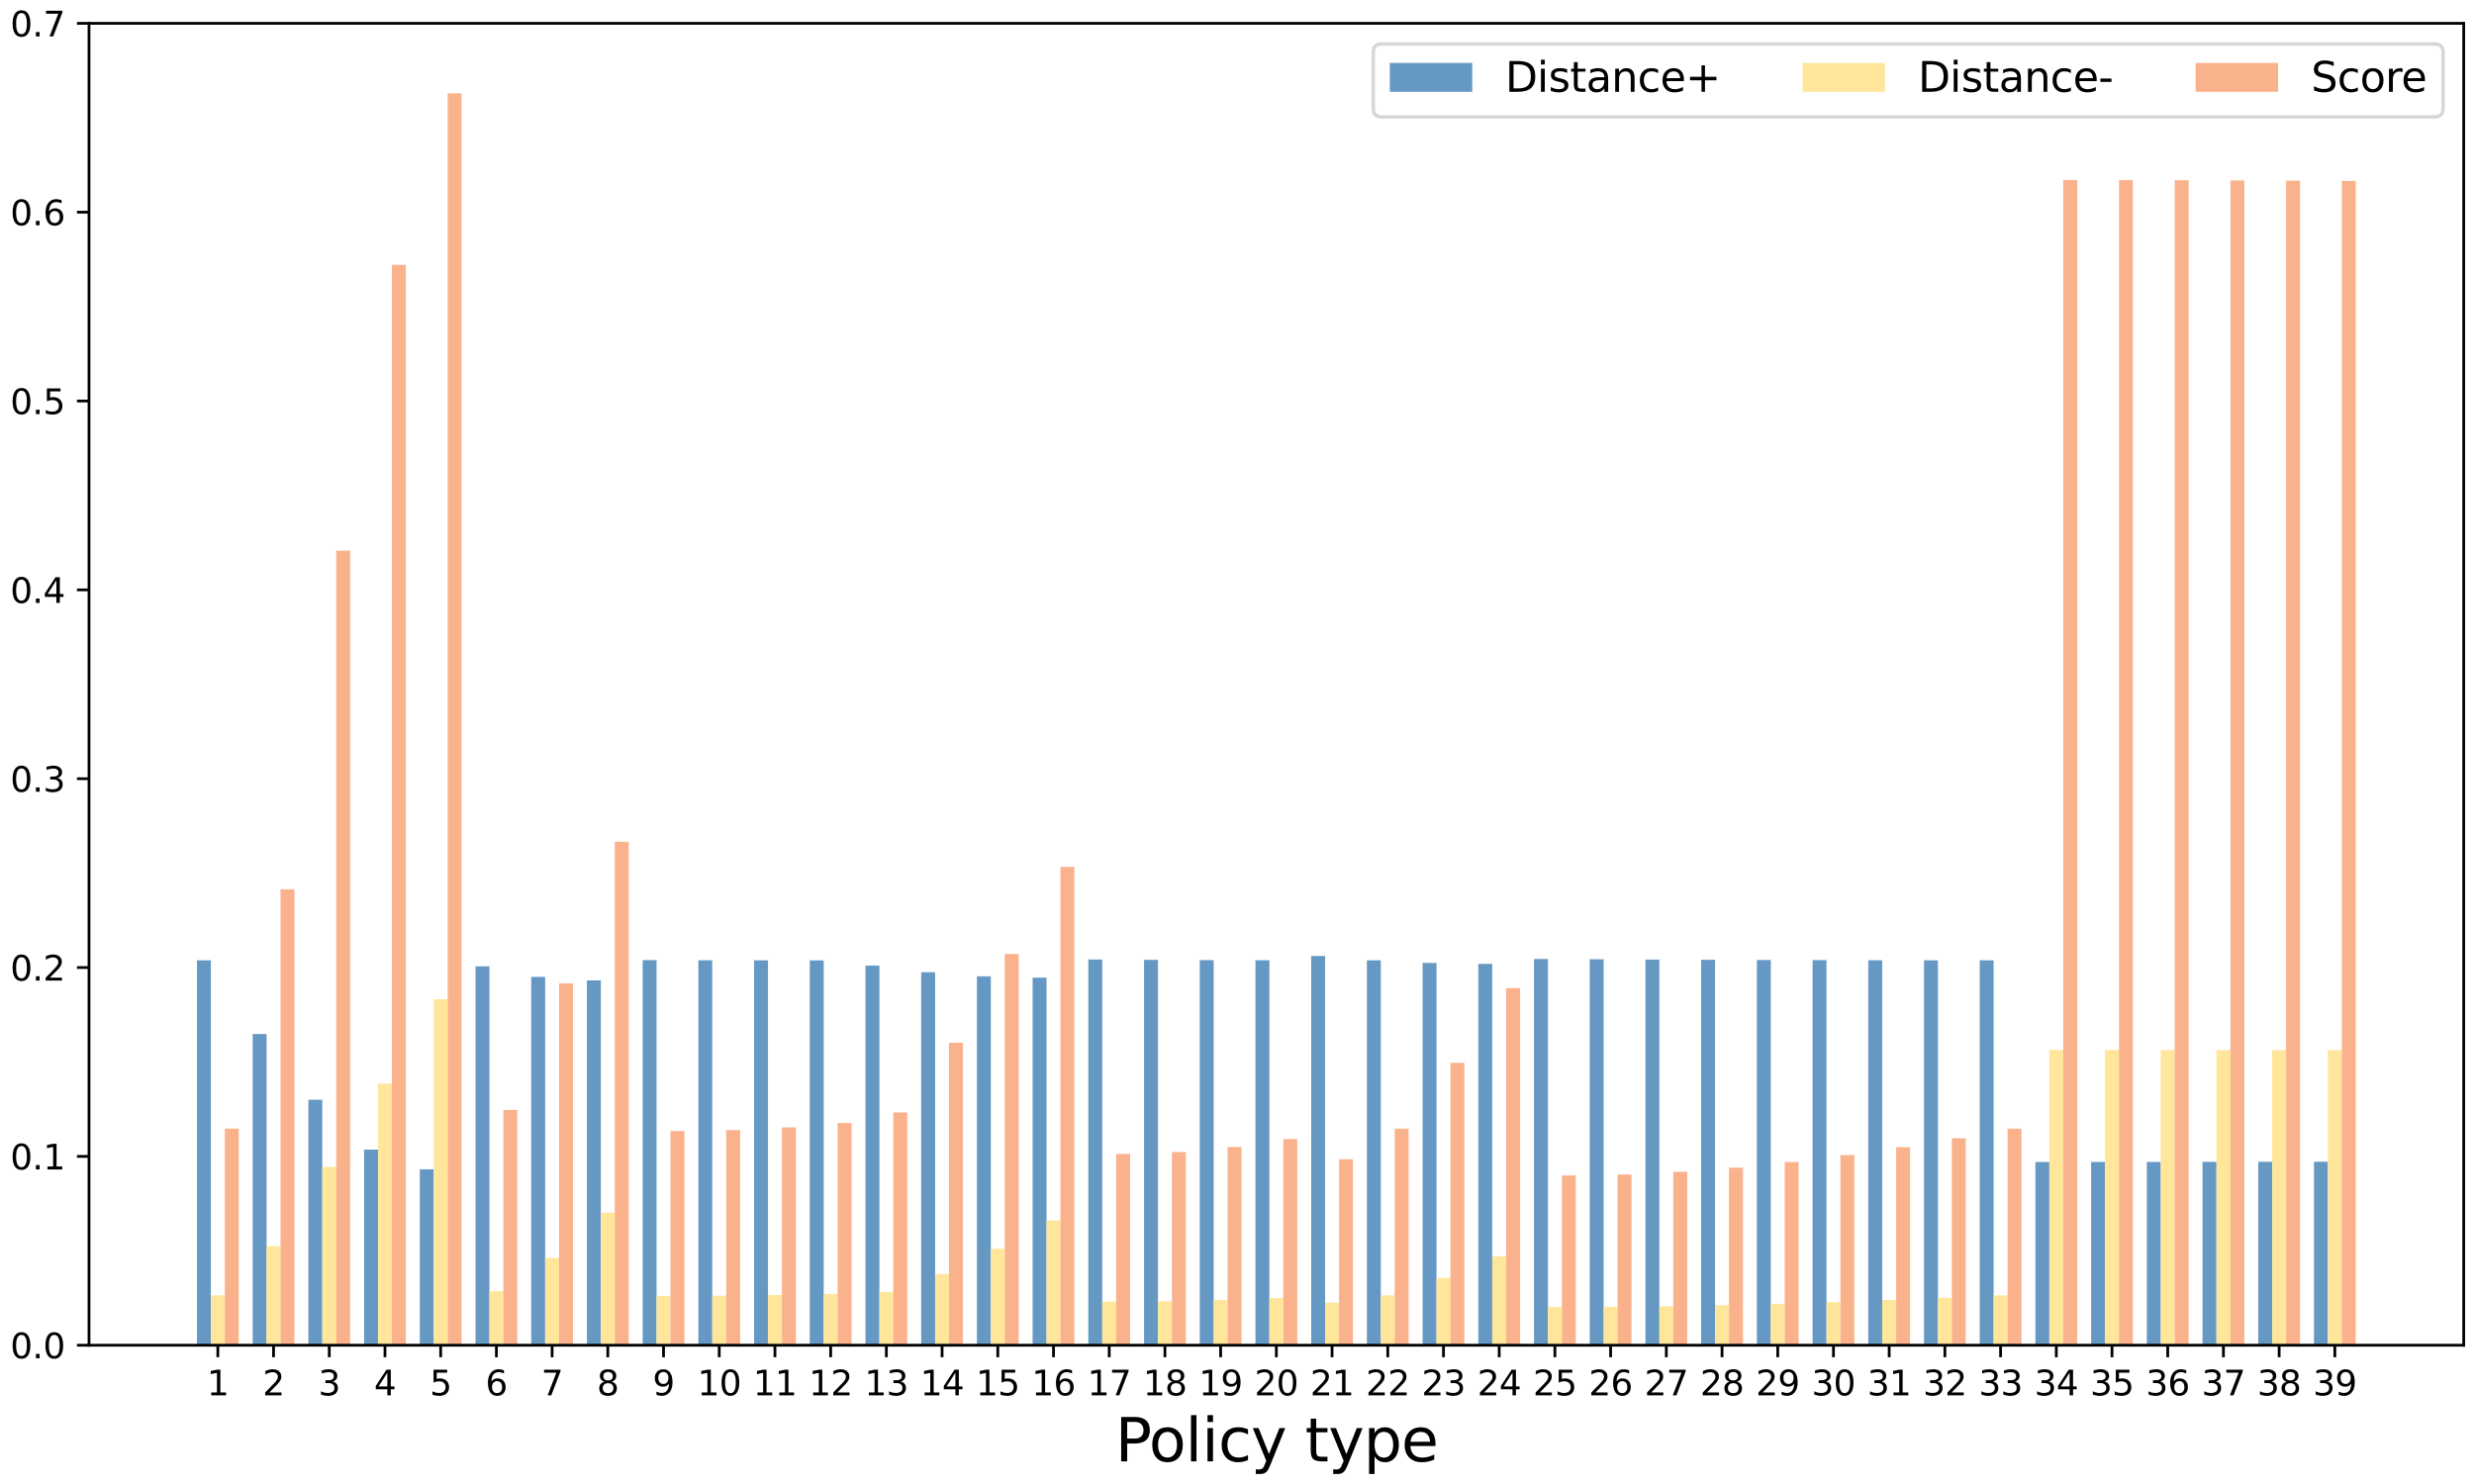 <?xml version="1.0" encoding="utf-8" standalone="no"?>
<!DOCTYPE svg PUBLIC "-//W3C//DTD SVG 1.1//EN"
  "http://www.w3.org/Graphics/SVG/1.1/DTD/svg11.dtd">
<svg xmlns:xlink="http://www.w3.org/1999/xlink" width="720pt" height="432pt" viewBox="0 0 720 432" xmlns="http://www.w3.org/2000/svg" version="1.1">
 <defs>
  <style type="text/css">*{stroke-linejoin: round; stroke-linecap: butt}</style>
 </defs>
 <g id="figure_1">
  <g id="patch_1">
   <path d="M 0 432 
L 720 432 
L 720 0 
L 0 0 
z
" style="fill: #ffffff"/>
  </g>
  <g id="axes_1">
   <g id="patch_2">
    <path d="M 25.903 391.598 
L 717 391.598 
L 717 6.799 
L 25.903 6.799 
z
" style="fill: #ffffff"/>
   </g>
   <g id="patch_3">
    <path d="M 57.317 391.598 
L 61.37 391.598 
L 61.37 279.551 
L 57.317 279.551 
z
" clip-path="url(#pee7763e416)" style="fill: #6698c4"/>
   </g>
   <g id="patch_4">
    <path d="M 73.53 391.598 
L 77.584 391.598 
L 77.584 300.995 
L 73.53 300.995 
z
" clip-path="url(#pee7763e416)" style="fill: #6698c4"/>
   </g>
   <g id="patch_5">
    <path d="M 89.744 391.598 
L 93.797 391.598 
L 93.797 320.149 
L 89.744 320.149 
z
" clip-path="url(#pee7763e416)" style="fill: #6698c4"/>
   </g>
   <g id="patch_6">
    <path d="M 105.957 391.598 
L 110.01 391.598 
L 110.01 334.654 
L 105.957 334.654 
z
" clip-path="url(#pee7763e416)" style="fill: #6698c4"/>
   </g>
   <g id="patch_7">
    <path d="M 122.17 391.598 
L 126.224 391.598 
L 126.224 340.395 
L 122.17 340.395 
z
" clip-path="url(#pee7763e416)" style="fill: #6698c4"/>
   </g>
   <g id="patch_8">
    <path d="M 138.384 391.598 
L 142.437 391.598 
L 142.437 281.31 
L 138.384 281.31 
z
" clip-path="url(#pee7763e416)" style="fill: #6698c4"/>
   </g>
   <g id="patch_9">
    <path d="M 154.597 391.598 
L 158.651 391.598 
L 158.651 284.373 
L 154.597 284.373 
z
" clip-path="url(#pee7763e416)" style="fill: #6698c4"/>
   </g>
   <g id="patch_10">
    <path d="M 170.811 391.598 
L 174.864 391.598 
L 174.864 285.414 
L 170.811 285.414 
z
" clip-path="url(#pee7763e416)" style="fill: #6698c4"/>
   </g>
   <g id="patch_11">
    <path d="M 187.024 391.598 
L 191.077 391.598 
L 191.077 279.491 
L 187.024 279.491 
z
" clip-path="url(#pee7763e416)" style="fill: #6698c4"/>
   </g>
   <g id="patch_12">
    <path d="M 203.237 391.598 
L 207.291 391.598 
L 207.291 279.534 
L 203.237 279.534 
z
" clip-path="url(#pee7763e416)" style="fill: #6698c4"/>
   </g>
   <g id="patch_13">
    <path d="M 219.451 391.598 
L 223.504 391.598 
L 223.504 279.56 
L 219.451 279.56 
z
" clip-path="url(#pee7763e416)" style="fill: #6698c4"/>
   </g>
   <g id="patch_14">
    <path d="M 235.664 391.598 
L 239.718 391.598 
L 239.718 279.568 
L 235.664 279.568 
z
" clip-path="url(#pee7763e416)" style="fill: #6698c4"/>
   </g>
   <g id="patch_15">
    <path d="M 251.878 391.598 
L 255.931 391.598 
L 255.931 281.081 
L 251.878 281.081 
z
" clip-path="url(#pee7763e416)" style="fill: #6698c4"/>
   </g>
   <g id="patch_16">
    <path d="M 268.091 391.598 
L 272.144 391.598 
L 272.144 283.027 
L 268.091 283.027 
z
" clip-path="url(#pee7763e416)" style="fill: #6698c4"/>
   </g>
   <g id="patch_17">
    <path d="M 284.305 391.598 
L 288.358 391.598 
L 288.358 284.21 
L 284.305 284.21 
z
" clip-path="url(#pee7763e416)" style="fill: #6698c4"/>
   </g>
   <g id="patch_18">
    <path d="M 300.518 391.598 
L 304.571 391.598 
L 304.571 284.604 
L 300.518 284.604 
z
" clip-path="url(#pee7763e416)" style="fill: #6698c4"/>
   </g>
   <g id="patch_19">
    <path d="M 316.731 391.598 
L 320.785 391.598 
L 320.785 279.326 
L 316.731 279.326 
z
" clip-path="url(#pee7763e416)" style="fill: #6698c4"/>
   </g>
   <g id="patch_20">
    <path d="M 332.945 391.598 
L 336.998 391.598 
L 336.998 279.425 
L 332.945 279.425 
z
" clip-path="url(#pee7763e416)" style="fill: #6698c4"/>
   </g>
   <g id="patch_21">
    <path d="M 349.158 391.598 
L 353.211 391.598 
L 353.211 279.495 
L 349.158 279.495 
z
" clip-path="url(#pee7763e416)" style="fill: #6698c4"/>
   </g>
   <g id="patch_22">
    <path d="M 365.372 391.598 
L 369.425 391.598 
L 369.425 279.537 
L 365.372 279.537 
z
" clip-path="url(#pee7763e416)" style="fill: #6698c4"/>
   </g>
   <g id="patch_23">
    <path d="M 381.585 391.598 
L 385.638 391.598 
L 385.638 278.278 
L 381.585 278.278 
z
" clip-path="url(#pee7763e416)" style="fill: #6698c4"/>
   </g>
   <g id="patch_24">
    <path d="M 397.798 391.598 
L 401.852 391.598 
L 401.852 279.551 
L 397.798 279.551 
z
" clip-path="url(#pee7763e416)" style="fill: #6698c4"/>
   </g>
   <g id="patch_25">
    <path d="M 414.012 391.598 
L 418.065 391.598 
L 418.065 280.323 
L 414.012 280.323 
z
" clip-path="url(#pee7763e416)" style="fill: #6698c4"/>
   </g>
   <g id="patch_26">
    <path d="M 430.225 391.598 
L 434.279 391.598 
L 434.279 280.581 
L 430.225 280.581 
z
" clip-path="url(#pee7763e416)" style="fill: #6698c4"/>
   </g>
   <g id="patch_27">
    <path d="M 446.439 391.598 
L 450.492 391.598 
L 450.492 279.162 
L 446.439 279.162 
z
" clip-path="url(#pee7763e416)" style="fill: #6698c4"/>
   </g>
   <g id="patch_28">
    <path d="M 462.652 391.598 
L 466.705 391.598 
L 466.705 279.253 
L 462.652 279.253 
z
" clip-path="url(#pee7763e416)" style="fill: #6698c4"/>
   </g>
   <g id="patch_29">
    <path d="M 478.865 391.598 
L 482.919 391.598 
L 482.919 279.332 
L 478.865 279.332 
z
" clip-path="url(#pee7763e416)" style="fill: #6698c4"/>
   </g>
   <g id="patch_30">
    <path d="M 495.079 391.598 
L 499.132 391.598 
L 499.132 279.399 
L 495.079 279.399 
z
" clip-path="url(#pee7763e416)" style="fill: #6698c4"/>
   </g>
   <g id="patch_31">
    <path d="M 511.292 391.598 
L 515.346 391.598 
L 515.346 279.454 
L 511.292 279.454 
z
" clip-path="url(#pee7763e416)" style="fill: #6698c4"/>
   </g>
   <g id="patch_32">
    <path d="M 527.506 391.598 
L 531.559 391.598 
L 531.559 279.497 
L 527.506 279.497 
z
" clip-path="url(#pee7763e416)" style="fill: #6698c4"/>
   </g>
   <g id="patch_33">
    <path d="M 543.719 391.598 
L 547.772 391.598 
L 547.772 279.527 
L 543.719 279.527 
z
" clip-path="url(#pee7763e416)" style="fill: #6698c4"/>
   </g>
   <g id="patch_34">
    <path d="M 559.932 391.598 
L 563.986 391.598 
L 563.986 279.545 
L 559.932 279.545 
z
" clip-path="url(#pee7763e416)" style="fill: #6698c4"/>
   </g>
   <g id="patch_35">
    <path d="M 576.146 391.598 
L 580.199 391.598 
L 580.199 279.551 
L 576.146 279.551 
z
" clip-path="url(#pee7763e416)" style="fill: #6698c4"/>
   </g>
   <g id="patch_36">
    <path d="M 592.359 391.598 
L 596.413 391.598 
L 596.413 338.257 
L 592.359 338.257 
z
" clip-path="url(#pee7763e416)" style="fill: #6698c4"/>
   </g>
   <g id="patch_37">
    <path d="M 608.573 391.598 
L 612.626 391.598 
L 612.626 338.254 
L 608.573 338.254 
z
" clip-path="url(#pee7763e416)" style="fill: #6698c4"/>
   </g>
   <g id="patch_38">
    <path d="M 624.786 391.598 
L 628.839 391.598 
L 628.839 338.244 
L 624.786 338.244 
z
" clip-path="url(#pee7763e416)" style="fill: #6698c4"/>
   </g>
   <g id="patch_39">
    <path d="M 640.999 391.598 
L 645.053 391.598 
L 645.053 338.229 
L 640.999 338.229 
z
" clip-path="url(#pee7763e416)" style="fill: #6698c4"/>
   </g>
   <g id="patch_40">
    <path d="M 657.213 391.598 
L 661.266 391.598 
L 661.266 338.207 
L 657.213 338.207 
z
" clip-path="url(#pee7763e416)" style="fill: #6698c4"/>
   </g>
   <g id="patch_41">
    <path d="M 673.426 391.598 
L 677.48 391.598 
L 677.48 338.179 
L 673.426 338.179 
z
" clip-path="url(#pee7763e416)" style="fill: #6698c4"/>
   </g>
   <g id="patch_42">
    <path d="M 61.37 391.598 
L 65.424 391.598 
L 65.424 377.081 
L 61.37 377.081 
z
" clip-path="url(#pee7763e416)" style="fill: #ffe69a"/>
   </g>
   <g id="patch_43">
    <path d="M 77.584 391.598 
L 81.637 391.598 
L 81.637 362.762 
L 77.584 362.762 
z
" clip-path="url(#pee7763e416)" style="fill: #ffe69a"/>
   </g>
   <g id="patch_44">
    <path d="M 93.797 391.598 
L 97.85 391.598 
L 97.85 339.695 
L 93.797 339.695 
z
" clip-path="url(#pee7763e416)" style="fill: #ffe69a"/>
   </g>
   <g id="patch_45">
    <path d="M 110.01 391.598 
L 114.064 391.598 
L 114.064 315.454 
L 110.01 315.454 
z
" clip-path="url(#pee7763e416)" style="fill: #ffe69a"/>
   </g>
   <g id="patch_46">
    <path d="M 126.224 391.598 
L 130.277 391.598 
L 130.277 290.884 
L 126.224 290.884 
z
" clip-path="url(#pee7763e416)" style="fill: #ffe69a"/>
   </g>
   <g id="patch_47">
    <path d="M 142.437 391.598 
L 146.491 391.598 
L 146.491 375.905 
L 142.437 375.905 
z
" clip-path="url(#pee7763e416)" style="fill: #ffe69a"/>
   </g>
   <g id="patch_48">
    <path d="M 158.651 391.598 
L 162.704 391.598 
L 162.704 366.18 
L 158.651 366.18 
z
" clip-path="url(#pee7763e416)" style="fill: #ffe69a"/>
   </g>
   <g id="patch_49">
    <path d="M 174.864 391.598 
L 178.917 391.598 
L 178.917 352.995 
L 174.864 352.995 
z
" clip-path="url(#pee7763e416)" style="fill: #ffe69a"/>
   </g>
   <g id="patch_50">
    <path d="M 191.077 391.598 
L 195.131 391.598 
L 195.131 377.253 
L 191.077 377.253 
z
" clip-path="url(#pee7763e416)" style="fill: #ffe69a"/>
   </g>
   <g id="patch_51">
    <path d="M 207.291 391.598 
L 211.344 391.598 
L 211.344 377.186 
L 207.291 377.186 
z
" clip-path="url(#pee7763e416)" style="fill: #ffe69a"/>
   </g>
   <g id="patch_52">
    <path d="M 223.504 391.598 
L 227.558 391.598 
L 227.558 376.986 
L 223.504 376.986 
z
" clip-path="url(#pee7763e416)" style="fill: #ffe69a"/>
   </g>
   <g id="patch_53">
    <path d="M 239.718 391.598 
L 243.771 391.598 
L 243.771 376.659 
L 239.718 376.659 
z
" clip-path="url(#pee7763e416)" style="fill: #ffe69a"/>
   </g>
   <g id="patch_54">
    <path d="M 255.931 391.598 
L 259.984 391.598 
L 259.984 376.063 
L 255.931 376.063 
z
" clip-path="url(#pee7763e416)" style="fill: #ffe69a"/>
   </g>
   <g id="patch_55">
    <path d="M 272.144 391.598 
L 276.198 391.598 
L 276.198 370.894 
L 272.144 370.894 
z
" clip-path="url(#pee7763e416)" style="fill: #ffe69a"/>
   </g>
   <g id="patch_56">
    <path d="M 288.358 391.598 
L 292.411 391.598 
L 292.411 363.533 
L 288.358 363.533 
z
" clip-path="url(#pee7763e416)" style="fill: #ffe69a"/>
   </g>
   <g id="patch_57">
    <path d="M 304.571 391.598 
L 308.625 391.598 
L 308.625 355.3 
L 304.571 355.3 
z
" clip-path="url(#pee7763e416)" style="fill: #ffe69a"/>
   </g>
   <g id="patch_58">
    <path d="M 320.785 391.598 
L 324.838 391.598 
L 324.838 378.941 
L 320.785 378.941 
z
" clip-path="url(#pee7763e416)" style="fill: #ffe69a"/>
   </g>
   <g id="patch_59">
    <path d="M 336.998 391.598 
L 341.051 391.598 
L 341.051 378.817 
L 336.998 378.817 
z
" clip-path="url(#pee7763e416)" style="fill: #ffe69a"/>
   </g>
   <g id="patch_60">
    <path d="M 353.211 391.598 
L 357.265 391.598 
L 357.265 378.452 
L 353.211 378.452 
z
" clip-path="url(#pee7763e416)" style="fill: #ffe69a"/>
   </g>
   <g id="patch_61">
    <path d="M 369.425 391.598 
L 373.478 391.598 
L 373.478 377.864 
L 369.425 377.864 
z
" clip-path="url(#pee7763e416)" style="fill: #ffe69a"/>
   </g>
   <g id="patch_62">
    <path d="M 385.638 391.598 
L 389.692 391.598 
L 389.692 379.216 
L 385.638 379.216 
z
" clip-path="url(#pee7763e416)" style="fill: #ffe69a"/>
   </g>
   <g id="patch_63">
    <path d="M 401.852 391.598 
L 405.905 391.598 
L 405.905 377.081 
L 401.852 377.081 
z
" clip-path="url(#pee7763e416)" style="fill: #ffe69a"/>
   </g>
   <g id="patch_64">
    <path d="M 418.065 391.598 
L 422.118 391.598 
L 422.118 372.028 
L 418.065 372.028 
z
" clip-path="url(#pee7763e416)" style="fill: #ffe69a"/>
   </g>
   <g id="patch_65">
    <path d="M 434.279 391.598 
L 438.332 391.598 
L 438.332 365.713 
L 434.279 365.713 
z
" clip-path="url(#pee7763e416)" style="fill: #ffe69a"/>
   </g>
   <g id="patch_66">
    <path d="M 450.492 391.598 
L 454.545 391.598 
L 454.545 380.493 
L 450.492 380.493 
z
" clip-path="url(#pee7763e416)" style="fill: #ffe69a"/>
   </g>
   <g id="patch_67">
    <path d="M 466.705 391.598 
L 470.759 391.598 
L 470.759 380.432 
L 466.705 380.432 
z
" clip-path="url(#pee7763e416)" style="fill: #ffe69a"/>
   </g>
   <g id="patch_68">
    <path d="M 482.919 391.598 
L 486.972 391.598 
L 486.972 380.25 
L 482.919 380.25 
z
" clip-path="url(#pee7763e416)" style="fill: #ffe69a"/>
   </g>
   <g id="patch_69">
    <path d="M 499.132 391.598 
L 503.185 391.598 
L 503.185 379.953 
L 499.132 379.953 
z
" clip-path="url(#pee7763e416)" style="fill: #ffe69a"/>
   </g>
   <g id="patch_70">
    <path d="M 515.346 391.598 
L 519.399 391.598 
L 519.399 379.549 
L 515.346 379.549 
z
" clip-path="url(#pee7763e416)" style="fill: #ffe69a"/>
   </g>
   <g id="patch_71">
    <path d="M 531.559 391.598 
L 535.612 391.598 
L 535.612 379.05 
L 531.559 379.05 
z
" clip-path="url(#pee7763e416)" style="fill: #ffe69a"/>
   </g>
   <g id="patch_72">
    <path d="M 547.772 391.598 
L 551.826 391.598 
L 551.826 378.465 
L 547.772 378.465 
z
" clip-path="url(#pee7763e416)" style="fill: #ffe69a"/>
   </g>
   <g id="patch_73">
    <path d="M 563.986 391.598 
L 568.039 391.598 
L 568.039 377.805 
L 563.986 377.805 
z
" clip-path="url(#pee7763e416)" style="fill: #ffe69a"/>
   </g>
   <g id="patch_74">
    <path d="M 580.199 391.598 
L 584.253 391.598 
L 584.253 377.081 
L 580.199 377.081 
z
" clip-path="url(#pee7763e416)" style="fill: #ffe69a"/>
   </g>
   <g id="patch_75">
    <path d="M 596.413 391.598 
L 600.466 391.598 
L 600.466 305.65 
L 596.413 305.65 
z
" clip-path="url(#pee7763e416)" style="fill: #ffe69a"/>
   </g>
   <g id="patch_76">
    <path d="M 612.626 391.598 
L 616.679 391.598 
L 616.679 305.667 
L 612.626 305.667 
z
" clip-path="url(#pee7763e416)" style="fill: #ffe69a"/>
   </g>
   <g id="patch_77">
    <path d="M 628.839 391.598 
L 632.893 391.598 
L 632.893 305.681 
L 628.839 305.681 
z
" clip-path="url(#pee7763e416)" style="fill: #ffe69a"/>
   </g>
   <g id="patch_78">
    <path d="M 645.053 391.598 
L 649.106 391.598 
L 649.106 305.691 
L 645.053 305.691 
z
" clip-path="url(#pee7763e416)" style="fill: #ffe69a"/>
   </g>
   <g id="patch_79">
    <path d="M 661.266 391.598 
L 665.32 391.598 
L 665.32 305.696 
L 661.266 305.696 
z
" clip-path="url(#pee7763e416)" style="fill: #ffe69a"/>
   </g>
   <g id="patch_80">
    <path d="M 677.48 391.598 
L 681.533 391.598 
L 681.533 305.698 
L 677.48 305.698 
z
" clip-path="url(#pee7763e416)" style="fill: #ffe69a"/>
   </g>
   <g id="patch_81">
    <path d="M 65.424 391.598 
L 69.477 391.598 
L 69.477 328.548 
L 65.424 328.548 
z
" clip-path="url(#pee7763e416)" style="fill: #fab28c"/>
   </g>
   <g id="patch_82">
    <path d="M 81.637 391.598 
L 85.69 391.598 
L 85.69 258.881 
L 81.637 258.881 
z
" clip-path="url(#pee7763e416)" style="fill: #fab28c"/>
   </g>
   <g id="patch_83">
    <path d="M 97.85 391.598 
L 101.904 391.598 
L 101.904 160.295 
L 97.85 160.295 
z
" clip-path="url(#pee7763e416)" style="fill: #fab28c"/>
   </g>
   <g id="patch_84">
    <path d="M 114.064 391.598 
L 118.117 391.598 
L 118.117 77.089 
L 114.064 77.089 
z
" clip-path="url(#pee7763e416)" style="fill: #fab28c"/>
   </g>
   <g id="patch_85">
    <path d="M 130.277 391.598 
L 134.331 391.598 
L 134.331 27.164 
L 130.277 27.164 
z
" clip-path="url(#pee7763e416)" style="fill: #fab28c"/>
   </g>
   <g id="patch_86">
    <path d="M 146.491 391.598 
L 150.544 391.598 
L 150.544 323.123 
L 146.491 323.123 
z
" clip-path="url(#pee7763e416)" style="fill: #fab28c"/>
   </g>
   <g id="patch_87">
    <path d="M 162.704 391.598 
L 166.757 391.598 
L 166.757 286.257 
L 162.704 286.257 
z
" clip-path="url(#pee7763e416)" style="fill: #fab28c"/>
   </g>
   <g id="patch_88">
    <path d="M 178.917 391.598 
L 182.971 391.598 
L 182.971 245.035 
L 178.917 245.035 
z
" clip-path="url(#pee7763e416)" style="fill: #fab28c"/>
   </g>
   <g id="patch_89">
    <path d="M 195.131 391.598 
L 199.184 391.598 
L 199.184 329.238 
L 195.131 329.238 
z
" clip-path="url(#pee7763e416)" style="fill: #fab28c"/>
   </g>
   <g id="patch_90">
    <path d="M 211.344 391.598 
L 215.398 391.598 
L 215.398 328.958 
L 211.344 328.958 
z
" clip-path="url(#pee7763e416)" style="fill: #fab28c"/>
   </g>
   <g id="patch_91">
    <path d="M 227.558 391.598 
L 231.611 391.598 
L 231.611 328.176 
L 227.558 328.176 
z
" clip-path="url(#pee7763e416)" style="fill: #fab28c"/>
   </g>
   <g id="patch_92">
    <path d="M 243.771 391.598 
L 247.824 391.598 
L 247.824 326.919 
L 243.771 326.919 
z
" clip-path="url(#pee7763e416)" style="fill: #fab28c"/>
   </g>
   <g id="patch_93">
    <path d="M 259.984 391.598 
L 264.038 391.598 
L 264.038 323.849 
L 259.984 323.849 
z
" clip-path="url(#pee7763e416)" style="fill: #fab28c"/>
   </g>
   <g id="patch_94">
    <path d="M 276.198 391.598 
L 280.251 391.598 
L 280.251 303.559 
L 276.198 303.559 
z
" clip-path="url(#pee7763e416)" style="fill: #fab28c"/>
   </g>
   <g id="patch_95">
    <path d="M 292.411 391.598 
L 296.465 391.598 
L 296.465 277.703 
L 292.411 277.703 
z
" clip-path="url(#pee7763e416)" style="fill: #fab28c"/>
   </g>
   <g id="patch_96">
    <path d="M 308.625 391.598 
L 312.678 391.598 
L 312.678 252.348 
L 308.625 252.348 
z
" clip-path="url(#pee7763e416)" style="fill: #fab28c"/>
   </g>
   <g id="patch_97">
    <path d="M 324.838 391.598 
L 328.891 391.598 
L 328.891 335.907 
L 324.838 335.907 
z
" clip-path="url(#pee7763e416)" style="fill: #fab28c"/>
   </g>
   <g id="patch_98">
    <path d="M 341.051 391.598 
L 345.105 391.598 
L 345.105 335.372 
L 341.051 335.372 
z
" clip-path="url(#pee7763e416)" style="fill: #fab28c"/>
   </g>
   <g id="patch_99">
    <path d="M 357.265 391.598 
L 361.318 391.598 
L 361.318 333.9 
L 357.265 333.9 
z
" clip-path="url(#pee7763e416)" style="fill: #fab28c"/>
   </g>
   <g id="patch_100">
    <path d="M 373.478 391.598 
L 377.532 391.598 
L 377.532 331.583 
L 373.478 331.583 
z
" clip-path="url(#pee7763e416)" style="fill: #fab28c"/>
   </g>
   <g id="patch_101">
    <path d="M 389.692 391.598 
L 393.745 391.598 
L 393.745 337.45 
L 389.692 337.45 
z
" clip-path="url(#pee7763e416)" style="fill: #fab28c"/>
   </g>
   <g id="patch_102">
    <path d="M 405.905 391.598 
L 409.958 391.598 
L 409.958 328.548 
L 405.905 328.548 
z
" clip-path="url(#pee7763e416)" style="fill: #fab28c"/>
   </g>
   <g id="patch_103">
    <path d="M 422.118 391.598 
L 426.172 391.598 
L 426.172 309.381 
L 422.118 309.381 
z
" clip-path="url(#pee7763e416)" style="fill: #fab28c"/>
   </g>
   <g id="patch_104">
    <path d="M 438.332 391.598 
L 442.385 391.598 
L 442.385 287.659 
L 438.332 287.659 
z
" clip-path="url(#pee7763e416)" style="fill: #fab28c"/>
   </g>
   <g id="patch_105">
    <path d="M 454.545 391.598 
L 458.599 391.598 
L 458.599 342.186 
L 454.545 342.186 
z
" clip-path="url(#pee7763e416)" style="fill: #fab28c"/>
   </g>
   <g id="patch_106">
    <path d="M 470.759 391.598 
L 474.812 391.598 
L 474.812 341.901 
L 470.759 341.901 
z
" clip-path="url(#pee7763e416)" style="fill: #fab28c"/>
   </g>
   <g id="patch_107">
    <path d="M 486.972 391.598 
L 491.025 391.598 
L 491.025 341.133 
L 486.972 341.133 
z
" clip-path="url(#pee7763e416)" style="fill: #fab28c"/>
   </g>
   <g id="patch_108">
    <path d="M 503.185 391.598 
L 507.239 391.598 
L 507.239 339.909 
L 503.185 339.909 
z
" clip-path="url(#pee7763e416)" style="fill: #fab28c"/>
   </g>
   <g id="patch_109">
    <path d="M 519.399 391.598 
L 523.452 391.598 
L 523.452 338.268 
L 519.399 338.268 
z
" clip-path="url(#pee7763e416)" style="fill: #fab28c"/>
   </g>
   <g id="patch_110">
    <path d="M 535.612 391.598 
L 539.666 391.598 
L 539.666 336.259 
L 535.612 336.259 
z
" clip-path="url(#pee7763e416)" style="fill: #fab28c"/>
   </g>
   <g id="patch_111">
    <path d="M 551.826 391.598 
L 555.879 391.598 
L 555.879 333.936 
L 551.826 333.936 
z
" clip-path="url(#pee7763e416)" style="fill: #fab28c"/>
   </g>
   <g id="patch_112">
    <path d="M 568.039 391.598 
L 572.092 391.598 
L 572.092 331.349 
L 568.039 331.349 
z
" clip-path="url(#pee7763e416)" style="fill: #fab28c"/>
   </g>
   <g id="patch_113">
    <path d="M 584.253 391.598 
L 588.306 391.598 
L 588.306 328.548 
L 584.253 328.548 
z
" clip-path="url(#pee7763e416)" style="fill: #fab28c"/>
   </g>
   <g id="patch_114">
    <path d="M 600.466 391.598 
L 604.519 391.598 
L 604.519 52.399 
L 600.466 52.399 
z
" clip-path="url(#pee7763e416)" style="fill: #fab28c"/>
   </g>
   <g id="patch_115">
    <path d="M 616.679 391.598 
L 620.733 391.598 
L 620.733 52.433 
L 616.679 52.433 
z
" clip-path="url(#pee7763e416)" style="fill: #fab28c"/>
   </g>
   <g id="patch_116">
    <path d="M 632.893 391.598 
L 636.946 391.598 
L 636.946 52.476 
L 632.893 52.476 
z
" clip-path="url(#pee7763e416)" style="fill: #fab28c"/>
   </g>
   <g id="patch_117">
    <path d="M 649.106 391.598 
L 653.159 391.598 
L 653.159 52.529 
L 649.106 52.529 
z
" clip-path="url(#pee7763e416)" style="fill: #fab28c"/>
   </g>
   <g id="patch_118">
    <path d="M 665.32 391.598 
L 669.373 391.598 
L 669.373 52.591 
L 665.32 52.591 
z
" clip-path="url(#pee7763e416)" style="fill: #fab28c"/>
   </g>
   <g id="patch_119">
    <path d="M 681.533 391.598 
L 685.586 391.598 
L 685.586 52.662 
L 681.533 52.662 
z
" clip-path="url(#pee7763e416)" style="fill: #fab28c"/>
   </g>
   <g id="matplotlib.axis_1">
    <g id="xtick_1">
     <g id="line2d_1">
      <defs>
       <path id="m83b7b556c1" d="M 0 0 
L 0 3.5 
" style="stroke: #000000; stroke-width: 0.8"/>
      </defs>
      <g>
       <use xlink:href="#m83b7b556c1" x="63.397" y="391.598" style="stroke: #000000; stroke-width: 0.8"/>
      </g>
     </g>
     <g id="text_1">
      <!-- 1 -->
      <g transform="translate(60.216 406.196) scale(0.1 -0.1)">
       <defs>
        <path id="DejaVuSans-31" d="M 794 531 
L 1825 531 
L 1825 4091 
L 703 3866 
L 703 4441 
L 1819 4666 
L 2450 4666 
L 2450 531 
L 3481 531 
L 3481 0 
L 794 0 
L 794 531 
z
" transform="scale(0.016)"/>
       </defs>
       <use xlink:href="#DejaVuSans-31"/>
      </g>
     </g>
    </g>
    <g id="xtick_2">
     <g id="line2d_2">
      <g>
       <use xlink:href="#m83b7b556c1" x="79.61" y="391.598" style="stroke: #000000; stroke-width: 0.8"/>
      </g>
     </g>
     <g id="text_2">
      <!-- 2 -->
      <g transform="translate(76.429 406.196) scale(0.1 -0.1)">
       <defs>
        <path id="DejaVuSans-32" d="M 1228 531 
L 3431 531 
L 3431 0 
L 469 0 
L 469 531 
Q 828 903 1448 1529 
Q 2069 2156 2228 2338 
Q 2531 2678 2651 2914 
Q 2772 3150 2772 3378 
Q 2772 3750 2511 3984 
Q 2250 4219 1831 4219 
Q 1534 4219 1204 4116 
Q 875 4013 500 3803 
L 500 4441 
Q 881 4594 1212 4672 
Q 1544 4750 1819 4750 
Q 2544 4750 2975 4387 
Q 3406 4025 3406 3419 
Q 3406 3131 3298 2873 
Q 3191 2616 2906 2266 
Q 2828 2175 2409 1742 
Q 1991 1309 1228 531 
z
" transform="scale(0.016)"/>
       </defs>
       <use xlink:href="#DejaVuSans-32"/>
      </g>
     </g>
    </g>
    <g id="xtick_3">
     <g id="line2d_3">
      <g>
       <use xlink:href="#m83b7b556c1" x="95.824" y="391.598" style="stroke: #000000; stroke-width: 0.8"/>
      </g>
     </g>
     <g id="text_3">
      <!-- 3 -->
      <g transform="translate(92.642 406.196) scale(0.1 -0.1)">
       <defs>
        <path id="DejaVuSans-33" d="M 2597 2516 
Q 3050 2419 3304 2112 
Q 3559 1806 3559 1356 
Q 3559 666 3084 287 
Q 2609 -91 1734 -91 
Q 1441 -91 1130 -33 
Q 819 25 488 141 
L 488 750 
Q 750 597 1062 519 
Q 1375 441 1716 441 
Q 2309 441 2620 675 
Q 2931 909 2931 1356 
Q 2931 1769 2642 2001 
Q 2353 2234 1838 2234 
L 1294 2234 
L 1294 2753 
L 1863 2753 
Q 2328 2753 2575 2939 
Q 2822 3125 2822 3475 
Q 2822 3834 2567 4026 
Q 2313 4219 1838 4219 
Q 1578 4219 1281 4162 
Q 984 4106 628 3988 
L 628 4550 
Q 988 4650 1302 4700 
Q 1616 4750 1894 4750 
Q 2613 4750 3031 4423 
Q 3450 4097 3450 3541 
Q 3450 3153 3228 2886 
Q 3006 2619 2597 2516 
z
" transform="scale(0.016)"/>
       </defs>
       <use xlink:href="#DejaVuSans-33"/>
      </g>
     </g>
    </g>
    <g id="xtick_4">
     <g id="line2d_4">
      <g>
       <use xlink:href="#m83b7b556c1" x="112.037" y="391.598" style="stroke: #000000; stroke-width: 0.8"/>
      </g>
     </g>
     <g id="text_4">
      <!-- 4 -->
      <g transform="translate(108.856 406.196) scale(0.1 -0.1)">
       <defs>
        <path id="DejaVuSans-34" d="M 2419 4116 
L 825 1625 
L 2419 1625 
L 2419 4116 
z
M 2253 4666 
L 3047 4666 
L 3047 1625 
L 3713 1625 
L 3713 1100 
L 3047 1100 
L 3047 0 
L 2419 0 
L 2419 1100 
L 313 1100 
L 313 1709 
L 2253 4666 
z
" transform="scale(0.016)"/>
       </defs>
       <use xlink:href="#DejaVuSans-34"/>
      </g>
     </g>
    </g>
    <g id="xtick_5">
     <g id="line2d_5">
      <g>
       <use xlink:href="#m83b7b556c1" x="128.25" y="391.598" style="stroke: #000000; stroke-width: 0.8"/>
      </g>
     </g>
     <g id="text_5">
      <!-- 5 -->
      <g transform="translate(125.069 406.196) scale(0.1 -0.1)">
       <defs>
        <path id="DejaVuSans-35" d="M 691 4666 
L 3169 4666 
L 3169 4134 
L 1269 4134 
L 1269 2991 
Q 1406 3038 1543 3061 
Q 1681 3084 1819 3084 
Q 2600 3084 3056 2656 
Q 3513 2228 3513 1497 
Q 3513 744 3044 326 
Q 2575 -91 1722 -91 
Q 1428 -91 1123 -41 
Q 819 9 494 109 
L 494 744 
Q 775 591 1075 516 
Q 1375 441 1709 441 
Q 2250 441 2565 725 
Q 2881 1009 2881 1497 
Q 2881 1984 2565 2268 
Q 2250 2553 1709 2553 
Q 1456 2553 1204 2497 
Q 953 2441 691 2322 
L 691 4666 
z
" transform="scale(0.016)"/>
       </defs>
       <use xlink:href="#DejaVuSans-35"/>
      </g>
     </g>
    </g>
    <g id="xtick_6">
     <g id="line2d_6">
      <g>
       <use xlink:href="#m83b7b556c1" x="144.464" y="391.598" style="stroke: #000000; stroke-width: 0.8"/>
      </g>
     </g>
     <g id="text_6">
      <!-- 6 -->
      <g transform="translate(141.283 406.196) scale(0.1 -0.1)">
       <defs>
        <path id="DejaVuSans-36" d="M 2113 2584 
Q 1688 2584 1439 2293 
Q 1191 2003 1191 1497 
Q 1191 994 1439 701 
Q 1688 409 2113 409 
Q 2538 409 2786 701 
Q 3034 994 3034 1497 
Q 3034 2003 2786 2293 
Q 2538 2584 2113 2584 
z
M 3366 4563 
L 3366 3988 
Q 3128 4100 2886 4159 
Q 2644 4219 2406 4219 
Q 1781 4219 1451 3797 
Q 1122 3375 1075 2522 
Q 1259 2794 1537 2939 
Q 1816 3084 2150 3084 
Q 2853 3084 3261 2657 
Q 3669 2231 3669 1497 
Q 3669 778 3244 343 
Q 2819 -91 2113 -91 
Q 1303 -91 875 529 
Q 447 1150 447 2328 
Q 447 3434 972 4092 
Q 1497 4750 2381 4750 
Q 2619 4750 2861 4703 
Q 3103 4656 3366 4563 
z
" transform="scale(0.016)"/>
       </defs>
       <use xlink:href="#DejaVuSans-36"/>
      </g>
     </g>
    </g>
    <g id="xtick_7">
     <g id="line2d_7">
      <g>
       <use xlink:href="#m83b7b556c1" x="160.677" y="391.598" style="stroke: #000000; stroke-width: 0.8"/>
      </g>
     </g>
     <g id="text_7">
      <!-- 7 -->
      <g transform="translate(157.496 406.196) scale(0.1 -0.1)">
       <defs>
        <path id="DejaVuSans-37" d="M 525 4666 
L 3525 4666 
L 3525 4397 
L 1831 0 
L 1172 0 
L 2766 4134 
L 525 4134 
L 525 4666 
z
" transform="scale(0.016)"/>
       </defs>
       <use xlink:href="#DejaVuSans-37"/>
      </g>
     </g>
    </g>
    <g id="xtick_8">
     <g id="line2d_8">
      <g>
       <use xlink:href="#m83b7b556c1" x="176.891" y="391.598" style="stroke: #000000; stroke-width: 0.8"/>
      </g>
     </g>
     <g id="text_8">
      <!-- 8 -->
      <g transform="translate(173.709 406.196) scale(0.1 -0.1)">
       <defs>
        <path id="DejaVuSans-38" d="M 2034 2216 
Q 1584 2216 1326 1975 
Q 1069 1734 1069 1313 
Q 1069 891 1326 650 
Q 1584 409 2034 409 
Q 2484 409 2743 651 
Q 3003 894 3003 1313 
Q 3003 1734 2745 1975 
Q 2488 2216 2034 2216 
z
M 1403 2484 
Q 997 2584 770 2862 
Q 544 3141 544 3541 
Q 544 4100 942 4425 
Q 1341 4750 2034 4750 
Q 2731 4750 3128 4425 
Q 3525 4100 3525 3541 
Q 3525 3141 3298 2862 
Q 3072 2584 2669 2484 
Q 3125 2378 3379 2068 
Q 3634 1759 3634 1313 
Q 3634 634 3220 271 
Q 2806 -91 2034 -91 
Q 1263 -91 848 271 
Q 434 634 434 1313 
Q 434 1759 690 2068 
Q 947 2378 1403 2484 
z
M 1172 3481 
Q 1172 3119 1398 2916 
Q 1625 2713 2034 2713 
Q 2441 2713 2670 2916 
Q 2900 3119 2900 3481 
Q 2900 3844 2670 4047 
Q 2441 4250 2034 4250 
Q 1625 4250 1398 4047 
Q 1172 3844 1172 3481 
z
" transform="scale(0.016)"/>
       </defs>
       <use xlink:href="#DejaVuSans-38"/>
      </g>
     </g>
    </g>
    <g id="xtick_9">
     <g id="line2d_9">
      <g>
       <use xlink:href="#m83b7b556c1" x="193.104" y="391.598" style="stroke: #000000; stroke-width: 0.8"/>
      </g>
     </g>
     <g id="text_9">
      <!-- 9 -->
      <g transform="translate(189.923 406.196) scale(0.1 -0.1)">
       <defs>
        <path id="DejaVuSans-39" d="M 703 97 
L 703 672 
Q 941 559 1184 500 
Q 1428 441 1663 441 
Q 2288 441 2617 861 
Q 2947 1281 2994 2138 
Q 2813 1869 2534 1725 
Q 2256 1581 1919 1581 
Q 1219 1581 811 2004 
Q 403 2428 403 3163 
Q 403 3881 828 4315 
Q 1253 4750 1959 4750 
Q 2769 4750 3195 4129 
Q 3622 3509 3622 2328 
Q 3622 1225 3098 567 
Q 2575 -91 1691 -91 
Q 1453 -91 1209 -44 
Q 966 3 703 97 
z
M 1959 2075 
Q 2384 2075 2632 2365 
Q 2881 2656 2881 3163 
Q 2881 3666 2632 3958 
Q 2384 4250 1959 4250 
Q 1534 4250 1286 3958 
Q 1038 3666 1038 3163 
Q 1038 2656 1286 2365 
Q 1534 2075 1959 2075 
z
" transform="scale(0.016)"/>
       </defs>
       <use xlink:href="#DejaVuSans-39"/>
      </g>
     </g>
    </g>
    <g id="xtick_10">
     <g id="line2d_10">
      <g>
       <use xlink:href="#m83b7b556c1" x="209.318" y="391.598" style="stroke: #000000; stroke-width: 0.8"/>
      </g>
     </g>
     <g id="text_10">
      <!-- 10 -->
      <g transform="translate(202.955 406.196) scale(0.1 -0.1)">
       <defs>
        <path id="DejaVuSans-30" d="M 2034 4250 
Q 1547 4250 1301 3770 
Q 1056 3291 1056 2328 
Q 1056 1369 1301 889 
Q 1547 409 2034 409 
Q 2525 409 2770 889 
Q 3016 1369 3016 2328 
Q 3016 3291 2770 3770 
Q 2525 4250 2034 4250 
z
M 2034 4750 
Q 2819 4750 3233 4129 
Q 3647 3509 3647 2328 
Q 3647 1150 3233 529 
Q 2819 -91 2034 -91 
Q 1250 -91 836 529 
Q 422 1150 422 2328 
Q 422 3509 836 4129 
Q 1250 4750 2034 4750 
z
" transform="scale(0.016)"/>
       </defs>
       <use xlink:href="#DejaVuSans-31"/>
       <use xlink:href="#DejaVuSans-30" x="63.623"/>
      </g>
     </g>
    </g>
    <g id="xtick_11">
     <g id="line2d_11">
      <g>
       <use xlink:href="#m83b7b556c1" x="225.531" y="391.598" style="stroke: #000000; stroke-width: 0.8"/>
      </g>
     </g>
     <g id="text_11">
      <!-- 11 -->
      <g transform="translate(219.168 406.196) scale(0.1 -0.1)">
       <use xlink:href="#DejaVuSans-31"/>
       <use xlink:href="#DejaVuSans-31" x="63.623"/>
      </g>
     </g>
    </g>
    <g id="xtick_12">
     <g id="line2d_12">
      <g>
       <use xlink:href="#m83b7b556c1" x="241.744" y="391.598" style="stroke: #000000; stroke-width: 0.8"/>
      </g>
     </g>
     <g id="text_12">
      <!-- 12 -->
      <g transform="translate(235.382 406.196) scale(0.1 -0.1)">
       <use xlink:href="#DejaVuSans-31"/>
       <use xlink:href="#DejaVuSans-32" x="63.623"/>
      </g>
     </g>
    </g>
    <g id="xtick_13">
     <g id="line2d_13">
      <g>
       <use xlink:href="#m83b7b556c1" x="257.958" y="391.598" style="stroke: #000000; stroke-width: 0.8"/>
      </g>
     </g>
     <g id="text_13">
      <!-- 13 -->
      <g transform="translate(251.595 406.196) scale(0.1 -0.1)">
       <use xlink:href="#DejaVuSans-31"/>
       <use xlink:href="#DejaVuSans-33" x="63.623"/>
      </g>
     </g>
    </g>
    <g id="xtick_14">
     <g id="line2d_14">
      <g>
       <use xlink:href="#m83b7b556c1" x="274.171" y="391.598" style="stroke: #000000; stroke-width: 0.8"/>
      </g>
     </g>
     <g id="text_14">
      <!-- 14 -->
      <g transform="translate(267.809 406.196) scale(0.1 -0.1)">
       <use xlink:href="#DejaVuSans-31"/>
       <use xlink:href="#DejaVuSans-34" x="63.623"/>
      </g>
     </g>
    </g>
    <g id="xtick_15">
     <g id="line2d_15">
      <g>
       <use xlink:href="#m83b7b556c1" x="290.385" y="391.598" style="stroke: #000000; stroke-width: 0.8"/>
      </g>
     </g>
     <g id="text_15">
      <!-- 15 -->
      <g transform="translate(284.022 406.196) scale(0.1 -0.1)">
       <use xlink:href="#DejaVuSans-31"/>
       <use xlink:href="#DejaVuSans-35" x="63.623"/>
      </g>
     </g>
    </g>
    <g id="xtick_16">
     <g id="line2d_16">
      <g>
       <use xlink:href="#m83b7b556c1" x="306.598" y="391.598" style="stroke: #000000; stroke-width: 0.8"/>
      </g>
     </g>
     <g id="text_16">
      <!-- 16 -->
      <g transform="translate(300.235 406.196) scale(0.1 -0.1)">
       <use xlink:href="#DejaVuSans-31"/>
       <use xlink:href="#DejaVuSans-36" x="63.623"/>
      </g>
     </g>
    </g>
    <g id="xtick_17">
     <g id="line2d_17">
      <g>
       <use xlink:href="#m83b7b556c1" x="322.811" y="391.598" style="stroke: #000000; stroke-width: 0.8"/>
      </g>
     </g>
     <g id="text_17">
      <!-- 17 -->
      <g transform="translate(316.449 406.196) scale(0.1 -0.1)">
       <use xlink:href="#DejaVuSans-31"/>
       <use xlink:href="#DejaVuSans-37" x="63.623"/>
      </g>
     </g>
    </g>
    <g id="xtick_18">
     <g id="line2d_18">
      <g>
       <use xlink:href="#m83b7b556c1" x="339.025" y="391.598" style="stroke: #000000; stroke-width: 0.8"/>
      </g>
     </g>
     <g id="text_18">
      <!-- 18 -->
      <g transform="translate(332.662 406.196) scale(0.1 -0.1)">
       <use xlink:href="#DejaVuSans-31"/>
       <use xlink:href="#DejaVuSans-38" x="63.623"/>
      </g>
     </g>
    </g>
    <g id="xtick_19">
     <g id="line2d_19">
      <g>
       <use xlink:href="#m83b7b556c1" x="355.238" y="391.598" style="stroke: #000000; stroke-width: 0.8"/>
      </g>
     </g>
     <g id="text_19">
      <!-- 19 -->
      <g transform="translate(348.876 406.196) scale(0.1 -0.1)">
       <use xlink:href="#DejaVuSans-31"/>
       <use xlink:href="#DejaVuSans-39" x="63.623"/>
      </g>
     </g>
    </g>
    <g id="xtick_20">
     <g id="line2d_20">
      <g>
       <use xlink:href="#m83b7b556c1" x="371.452" y="391.598" style="stroke: #000000; stroke-width: 0.8"/>
      </g>
     </g>
     <g id="text_20">
      <!-- 20 -->
      <g transform="translate(365.089 406.196) scale(0.1 -0.1)">
       <use xlink:href="#DejaVuSans-32"/>
       <use xlink:href="#DejaVuSans-30" x="63.623"/>
      </g>
     </g>
    </g>
    <g id="xtick_21">
     <g id="line2d_21">
      <g>
       <use xlink:href="#m83b7b556c1" x="387.665" y="391.598" style="stroke: #000000; stroke-width: 0.8"/>
      </g>
     </g>
     <g id="text_21">
      <!-- 21 -->
      <g transform="translate(381.302 406.196) scale(0.1 -0.1)">
       <use xlink:href="#DejaVuSans-32"/>
       <use xlink:href="#DejaVuSans-31" x="63.623"/>
      </g>
     </g>
    </g>
    <g id="xtick_22">
     <g id="line2d_22">
      <g>
       <use xlink:href="#m83b7b556c1" x="403.878" y="391.598" style="stroke: #000000; stroke-width: 0.8"/>
      </g>
     </g>
     <g id="text_22">
      <!-- 22 -->
      <g transform="translate(397.516 406.196) scale(0.1 -0.1)">
       <use xlink:href="#DejaVuSans-32"/>
       <use xlink:href="#DejaVuSans-32" x="63.623"/>
      </g>
     </g>
    </g>
    <g id="xtick_23">
     <g id="line2d_23">
      <g>
       <use xlink:href="#m83b7b556c1" x="420.092" y="391.598" style="stroke: #000000; stroke-width: 0.8"/>
      </g>
     </g>
     <g id="text_23">
      <!-- 23 -->
      <g transform="translate(413.729 406.196) scale(0.1 -0.1)">
       <use xlink:href="#DejaVuSans-32"/>
       <use xlink:href="#DejaVuSans-33" x="63.623"/>
      </g>
     </g>
    </g>
    <g id="xtick_24">
     <g id="line2d_24">
      <g>
       <use xlink:href="#m83b7b556c1" x="436.305" y="391.598" style="stroke: #000000; stroke-width: 0.8"/>
      </g>
     </g>
     <g id="text_24">
      <!-- 24 -->
      <g transform="translate(429.943 406.196) scale(0.1 -0.1)">
       <use xlink:href="#DejaVuSans-32"/>
       <use xlink:href="#DejaVuSans-34" x="63.623"/>
      </g>
     </g>
    </g>
    <g id="xtick_25">
     <g id="line2d_25">
      <g>
       <use xlink:href="#m83b7b556c1" x="452.519" y="391.598" style="stroke: #000000; stroke-width: 0.8"/>
      </g>
     </g>
     <g id="text_25">
      <!-- 25 -->
      <g transform="translate(446.156 406.196) scale(0.1 -0.1)">
       <use xlink:href="#DejaVuSans-32"/>
       <use xlink:href="#DejaVuSans-35" x="63.623"/>
      </g>
     </g>
    </g>
    <g id="xtick_26">
     <g id="line2d_26">
      <g>
       <use xlink:href="#m83b7b556c1" x="468.732" y="391.598" style="stroke: #000000; stroke-width: 0.8"/>
      </g>
     </g>
     <g id="text_26">
      <!-- 26 -->
      <g transform="translate(462.369 406.196) scale(0.1 -0.1)">
       <use xlink:href="#DejaVuSans-32"/>
       <use xlink:href="#DejaVuSans-36" x="63.623"/>
      </g>
     </g>
    </g>
    <g id="xtick_27">
     <g id="line2d_27">
      <g>
       <use xlink:href="#m83b7b556c1" x="484.945" y="391.598" style="stroke: #000000; stroke-width: 0.8"/>
      </g>
     </g>
     <g id="text_27">
      <!-- 27 -->
      <g transform="translate(478.583 406.196) scale(0.1 -0.1)">
       <use xlink:href="#DejaVuSans-32"/>
       <use xlink:href="#DejaVuSans-37" x="63.623"/>
      </g>
     </g>
    </g>
    <g id="xtick_28">
     <g id="line2d_28">
      <g>
       <use xlink:href="#m83b7b556c1" x="501.159" y="391.598" style="stroke: #000000; stroke-width: 0.8"/>
      </g>
     </g>
     <g id="text_28">
      <!-- 28 -->
      <g transform="translate(494.796 406.196) scale(0.1 -0.1)">
       <use xlink:href="#DejaVuSans-32"/>
       <use xlink:href="#DejaVuSans-38" x="63.623"/>
      </g>
     </g>
    </g>
    <g id="xtick_29">
     <g id="line2d_29">
      <g>
       <use xlink:href="#m83b7b556c1" x="517.372" y="391.598" style="stroke: #000000; stroke-width: 0.8"/>
      </g>
     </g>
     <g id="text_29">
      <!-- 29 -->
      <g transform="translate(511.01 406.196) scale(0.1 -0.1)">
       <use xlink:href="#DejaVuSans-32"/>
       <use xlink:href="#DejaVuSans-39" x="63.623"/>
      </g>
     </g>
    </g>
    <g id="xtick_30">
     <g id="line2d_30">
      <g>
       <use xlink:href="#m83b7b556c1" x="533.586" y="391.598" style="stroke: #000000; stroke-width: 0.8"/>
      </g>
     </g>
     <g id="text_30">
      <!-- 30 -->
      <g transform="translate(527.223 406.196) scale(0.1 -0.1)">
       <use xlink:href="#DejaVuSans-33"/>
       <use xlink:href="#DejaVuSans-30" x="63.623"/>
      </g>
     </g>
    </g>
    <g id="xtick_31">
     <g id="line2d_31">
      <g>
       <use xlink:href="#m83b7b556c1" x="549.799" y="391.598" style="stroke: #000000; stroke-width: 0.8"/>
      </g>
     </g>
     <g id="text_31">
      <!-- 31 -->
      <g transform="translate(543.437 406.196) scale(0.1 -0.1)">
       <use xlink:href="#DejaVuSans-33"/>
       <use xlink:href="#DejaVuSans-31" x="63.623"/>
      </g>
     </g>
    </g>
    <g id="xtick_32">
     <g id="line2d_32">
      <g>
       <use xlink:href="#m83b7b556c1" x="566.012" y="391.598" style="stroke: #000000; stroke-width: 0.8"/>
      </g>
     </g>
     <g id="text_32">
      <!-- 32 -->
      <g transform="translate(559.65 406.196) scale(0.1 -0.1)">
       <use xlink:href="#DejaVuSans-33"/>
       <use xlink:href="#DejaVuSans-32" x="63.623"/>
      </g>
     </g>
    </g>
    <g id="xtick_33">
     <g id="line2d_33">
      <g>
       <use xlink:href="#m83b7b556c1" x="582.226" y="391.598" style="stroke: #000000; stroke-width: 0.8"/>
      </g>
     </g>
     <g id="text_33">
      <!-- 33 -->
      <g transform="translate(575.863 406.196) scale(0.1 -0.1)">
       <use xlink:href="#DejaVuSans-33"/>
       <use xlink:href="#DejaVuSans-33" x="63.623"/>
      </g>
     </g>
    </g>
    <g id="xtick_34">
     <g id="line2d_34">
      <g>
       <use xlink:href="#m83b7b556c1" x="598.439" y="391.598" style="stroke: #000000; stroke-width: 0.8"/>
      </g>
     </g>
     <g id="text_34">
      <!-- 34 -->
      <g transform="translate(592.077 406.196) scale(0.1 -0.1)">
       <use xlink:href="#DejaVuSans-33"/>
       <use xlink:href="#DejaVuSans-34" x="63.623"/>
      </g>
     </g>
    </g>
    <g id="xtick_35">
     <g id="line2d_35">
      <g>
       <use xlink:href="#m83b7b556c1" x="614.653" y="391.598" style="stroke: #000000; stroke-width: 0.8"/>
      </g>
     </g>
     <g id="text_35">
      <!-- 35 -->
      <g transform="translate(608.29 406.196) scale(0.1 -0.1)">
       <use xlink:href="#DejaVuSans-33"/>
       <use xlink:href="#DejaVuSans-35" x="63.623"/>
      </g>
     </g>
    </g>
    <g id="xtick_36">
     <g id="line2d_36">
      <g>
       <use xlink:href="#m83b7b556c1" x="630.866" y="391.598" style="stroke: #000000; stroke-width: 0.8"/>
      </g>
     </g>
     <g id="text_36">
      <!-- 36 -->
      <g transform="translate(624.504 406.196) scale(0.1 -0.1)">
       <use xlink:href="#DejaVuSans-33"/>
       <use xlink:href="#DejaVuSans-36" x="63.623"/>
      </g>
     </g>
    </g>
    <g id="xtick_37">
     <g id="line2d_37">
      <g>
       <use xlink:href="#m83b7b556c1" x="647.079" y="391.598" style="stroke: #000000; stroke-width: 0.8"/>
      </g>
     </g>
     <g id="text_37">
      <!-- 37 -->
      <g transform="translate(640.717 406.196) scale(0.1 -0.1)">
       <use xlink:href="#DejaVuSans-33"/>
       <use xlink:href="#DejaVuSans-37" x="63.623"/>
      </g>
     </g>
    </g>
    <g id="xtick_38">
     <g id="line2d_38">
      <g>
       <use xlink:href="#m83b7b556c1" x="663.293" y="391.598" style="stroke: #000000; stroke-width: 0.8"/>
      </g>
     </g>
     <g id="text_38">
      <!-- 38 -->
      <g transform="translate(656.93 406.196) scale(0.1 -0.1)">
       <use xlink:href="#DejaVuSans-33"/>
       <use xlink:href="#DejaVuSans-38" x="63.623"/>
      </g>
     </g>
    </g>
    <g id="xtick_39">
     <g id="line2d_39">
      <g>
       <use xlink:href="#m83b7b556c1" x="679.506" y="391.598" style="stroke: #000000; stroke-width: 0.8"/>
      </g>
     </g>
     <g id="text_39">
      <!-- 39 -->
      <g transform="translate(673.144 406.196) scale(0.1 -0.1)">
       <use xlink:href="#DejaVuSans-33"/>
       <use xlink:href="#DejaVuSans-39" x="63.623"/>
      </g>
     </g>
    </g>
    <g id="text_40">
     <!-- Policy type -->
     <g transform="translate(324.555 425.406) scale(0.173 -0.173)">
      <defs>
       <path id="DejaVuSans-50" d="M 1259 4147 
L 1259 2394 
L 2053 2394 
Q 2494 2394 2734 2622 
Q 2975 2850 2975 3272 
Q 2975 3691 2734 3919 
Q 2494 4147 2053 4147 
L 1259 4147 
z
M 628 4666 
L 2053 4666 
Q 2838 4666 3239 4311 
Q 3641 3956 3641 3272 
Q 3641 2581 3239 2228 
Q 2838 1875 2053 1875 
L 1259 1875 
L 1259 0 
L 628 0 
L 628 4666 
z
" transform="scale(0.016)"/>
       <path id="DejaVuSans-6f" d="M 1959 3097 
Q 1497 3097 1228 2736 
Q 959 2375 959 1747 
Q 959 1119 1226 758 
Q 1494 397 1959 397 
Q 2419 397 2687 759 
Q 2956 1122 2956 1747 
Q 2956 2369 2687 2733 
Q 2419 3097 1959 3097 
z
M 1959 3584 
Q 2709 3584 3137 3096 
Q 3566 2609 3566 1747 
Q 3566 888 3137 398 
Q 2709 -91 1959 -91 
Q 1206 -91 779 398 
Q 353 888 353 1747 
Q 353 2609 779 3096 
Q 1206 3584 1959 3584 
z
" transform="scale(0.016)"/>
       <path id="DejaVuSans-6c" d="M 603 4863 
L 1178 4863 
L 1178 0 
L 603 0 
L 603 4863 
z
" transform="scale(0.016)"/>
       <path id="DejaVuSans-69" d="M 603 3500 
L 1178 3500 
L 1178 0 
L 603 0 
L 603 3500 
z
M 603 4863 
L 1178 4863 
L 1178 4134 
L 603 4134 
L 603 4863 
z
" transform="scale(0.016)"/>
       <path id="DejaVuSans-63" d="M 3122 3366 
L 3122 2828 
Q 2878 2963 2633 3030 
Q 2388 3097 2138 3097 
Q 1578 3097 1268 2742 
Q 959 2388 959 1747 
Q 959 1106 1268 751 
Q 1578 397 2138 397 
Q 2388 397 2633 464 
Q 2878 531 3122 666 
L 3122 134 
Q 2881 22 2623 -34 
Q 2366 -91 2075 -91 
Q 1284 -91 818 406 
Q 353 903 353 1747 
Q 353 2603 823 3093 
Q 1294 3584 2113 3584 
Q 2378 3584 2631 3529 
Q 2884 3475 3122 3366 
z
" transform="scale(0.016)"/>
       <path id="DejaVuSans-79" d="M 2059 -325 
Q 1816 -950 1584 -1140 
Q 1353 -1331 966 -1331 
L 506 -1331 
L 506 -850 
L 844 -850 
Q 1081 -850 1212 -737 
Q 1344 -625 1503 -206 
L 1606 56 
L 191 3500 
L 800 3500 
L 1894 763 
L 2988 3500 
L 3597 3500 
L 2059 -325 
z
" transform="scale(0.016)"/>
       <path id="DejaVuSans-20" transform="scale(0.016)"/>
       <path id="DejaVuSans-74" d="M 1172 4494 
L 1172 3500 
L 2356 3500 
L 2356 3053 
L 1172 3053 
L 1172 1153 
Q 1172 725 1289 603 
Q 1406 481 1766 481 
L 2356 481 
L 2356 0 
L 1766 0 
Q 1100 0 847 248 
Q 594 497 594 1153 
L 594 3053 
L 172 3053 
L 172 3500 
L 594 3500 
L 594 4494 
L 1172 4494 
z
" transform="scale(0.016)"/>
       <path id="DejaVuSans-70" d="M 1159 525 
L 1159 -1331 
L 581 -1331 
L 581 3500 
L 1159 3500 
L 1159 2969 
Q 1341 3281 1617 3432 
Q 1894 3584 2278 3584 
Q 2916 3584 3314 3078 
Q 3713 2572 3713 1747 
Q 3713 922 3314 415 
Q 2916 -91 2278 -91 
Q 1894 -91 1617 61 
Q 1341 213 1159 525 
z
M 3116 1747 
Q 3116 2381 2855 2742 
Q 2594 3103 2138 3103 
Q 1681 3103 1420 2742 
Q 1159 2381 1159 1747 
Q 1159 1113 1420 752 
Q 1681 391 2138 391 
Q 2594 391 2855 752 
Q 3116 1113 3116 1747 
z
" transform="scale(0.016)"/>
       <path id="DejaVuSans-65" d="M 3597 1894 
L 3597 1613 
L 953 1613 
Q 991 1019 1311 708 
Q 1631 397 2203 397 
Q 2534 397 2845 478 
Q 3156 559 3463 722 
L 3463 178 
Q 3153 47 2828 -22 
Q 2503 -91 2169 -91 
Q 1331 -91 842 396 
Q 353 884 353 1716 
Q 353 2575 817 3079 
Q 1281 3584 2069 3584 
Q 2775 3584 3186 3129 
Q 3597 2675 3597 1894 
z
M 3022 2063 
Q 3016 2534 2758 2815 
Q 2500 3097 2075 3097 
Q 1594 3097 1305 2825 
Q 1016 2553 972 2059 
L 3022 2063 
z
" transform="scale(0.016)"/>
      </defs>
      <use xlink:href="#DejaVuSans-50"/>
      <use xlink:href="#DejaVuSans-6f" x="56.678"/>
      <use xlink:href="#DejaVuSans-6c" x="117.859"/>
      <use xlink:href="#DejaVuSans-69" x="145.643"/>
      <use xlink:href="#DejaVuSans-63" x="173.426"/>
      <use xlink:href="#DejaVuSans-79" x="228.406"/>
      <use xlink:href="#DejaVuSans-20" x="287.586"/>
      <use xlink:href="#DejaVuSans-74" x="319.373"/>
      <use xlink:href="#DejaVuSans-79" x="358.582"/>
      <use xlink:href="#DejaVuSans-70" x="417.762"/>
      <use xlink:href="#DejaVuSans-65" x="481.238"/>
     </g>
    </g>
   </g>
   <g id="matplotlib.axis_2">
    <g id="ytick_1">
     <g id="line2d_40">
      <defs>
       <path id="mee1174498c" d="M 0 0 
L -3.5 0 
" style="stroke: #000000; stroke-width: 0.8"/>
      </defs>
      <g>
       <use xlink:href="#mee1174498c" x="25.903" y="391.598" style="stroke: #000000; stroke-width: 0.8"/>
      </g>
     </g>
     <g id="text_41">
      <!-- 0.0 -->
      <g transform="translate(3 395.397) scale(0.1 -0.1)">
       <defs>
        <path id="DejaVuSans-2e" d="M 684 794 
L 1344 794 
L 1344 0 
L 684 0 
L 684 794 
z
" transform="scale(0.016)"/>
       </defs>
       <use xlink:href="#DejaVuSans-30"/>
       <use xlink:href="#DejaVuSans-2e" x="63.623"/>
       <use xlink:href="#DejaVuSans-30" x="95.41"/>
      </g>
     </g>
    </g>
    <g id="ytick_2">
     <g id="line2d_41">
      <g>
       <use xlink:href="#mee1174498c" x="25.903" y="336.627" style="stroke: #000000; stroke-width: 0.8"/>
      </g>
     </g>
     <g id="text_42">
      <!-- 0.1 -->
      <g transform="translate(3 340.426) scale(0.1 -0.1)">
       <use xlink:href="#DejaVuSans-30"/>
       <use xlink:href="#DejaVuSans-2e" x="63.623"/>
       <use xlink:href="#DejaVuSans-31" x="95.41"/>
      </g>
     </g>
    </g>
    <g id="ytick_3">
     <g id="line2d_42">
      <g>
       <use xlink:href="#mee1174498c" x="25.903" y="281.655" style="stroke: #000000; stroke-width: 0.8"/>
      </g>
     </g>
     <g id="text_43">
      <!-- 0.2 -->
      <g transform="translate(3 285.455) scale(0.1 -0.1)">
       <use xlink:href="#DejaVuSans-30"/>
       <use xlink:href="#DejaVuSans-2e" x="63.623"/>
       <use xlink:href="#DejaVuSans-32" x="95.41"/>
      </g>
     </g>
    </g>
    <g id="ytick_4">
     <g id="line2d_43">
      <g>
       <use xlink:href="#mee1174498c" x="25.903" y="226.684" style="stroke: #000000; stroke-width: 0.8"/>
      </g>
     </g>
     <g id="text_44">
      <!-- 0.3 -->
      <g transform="translate(3 230.483) scale(0.1 -0.1)">
       <use xlink:href="#DejaVuSans-30"/>
       <use xlink:href="#DejaVuSans-2e" x="63.623"/>
       <use xlink:href="#DejaVuSans-33" x="95.41"/>
      </g>
     </g>
    </g>
    <g id="ytick_5">
     <g id="line2d_44">
      <g>
       <use xlink:href="#mee1174498c" x="25.903" y="171.713" style="stroke: #000000; stroke-width: 0.8"/>
      </g>
     </g>
     <g id="text_45">
      <!-- 0.4 -->
      <g transform="translate(3 175.512) scale(0.1 -0.1)">
       <use xlink:href="#DejaVuSans-30"/>
       <use xlink:href="#DejaVuSans-2e" x="63.623"/>
       <use xlink:href="#DejaVuSans-34" x="95.41"/>
      </g>
     </g>
    </g>
    <g id="ytick_6">
     <g id="line2d_45">
      <g>
       <use xlink:href="#mee1174498c" x="25.903" y="116.742" style="stroke: #000000; stroke-width: 0.8"/>
      </g>
     </g>
     <g id="text_46">
      <!-- 0.5 -->
      <g transform="translate(3 120.541) scale(0.1 -0.1)">
       <use xlink:href="#DejaVuSans-30"/>
       <use xlink:href="#DejaVuSans-2e" x="63.623"/>
       <use xlink:href="#DejaVuSans-35" x="95.41"/>
      </g>
     </g>
    </g>
    <g id="ytick_7">
     <g id="line2d_46">
      <g>
       <use xlink:href="#mee1174498c" x="25.903" y="61.771" style="stroke: #000000; stroke-width: 0.8"/>
      </g>
     </g>
     <g id="text_47">
      <!-- 0.6 -->
      <g transform="translate(3 65.57) scale(0.1 -0.1)">
       <use xlink:href="#DejaVuSans-30"/>
       <use xlink:href="#DejaVuSans-2e" x="63.623"/>
       <use xlink:href="#DejaVuSans-36" x="95.41"/>
      </g>
     </g>
    </g>
    <g id="ytick_8">
     <g id="line2d_47">
      <g>
       <use xlink:href="#mee1174498c" x="25.903" y="6.799" style="stroke: #000000; stroke-width: 0.8"/>
      </g>
     </g>
     <g id="text_48">
      <!-- 0.7 -->
      <g transform="translate(3 10.599) scale(0.1 -0.1)">
       <use xlink:href="#DejaVuSans-30"/>
       <use xlink:href="#DejaVuSans-2e" x="63.623"/>
       <use xlink:href="#DejaVuSans-37" x="95.41"/>
      </g>
     </g>
    </g>
   </g>
   <g id="patch_120">
    <path d="M 25.903 391.598 
L 25.903 6.799 
" style="fill: none; stroke: #000000; stroke-width: 0.8; stroke-linejoin: miter; stroke-linecap: square"/>
   </g>
   <g id="patch_121">
    <path d="M 717 391.598 
L 717 6.799 
" style="fill: none; stroke: #000000; stroke-width: 0.8; stroke-linejoin: miter; stroke-linecap: square"/>
   </g>
   <g id="patch_122">
    <path d="M 25.903 391.598 
L 717 391.598 
" style="fill: none; stroke: #000000; stroke-width: 0.8; stroke-linejoin: miter; stroke-linecap: square"/>
   </g>
   <g id="patch_123">
    <path d="M 25.903 6.799 
L 717 6.799 
" style="fill: none; stroke: #000000; stroke-width: 0.8; stroke-linejoin: miter; stroke-linecap: square"/>
   </g>
   <g id="legend_1">
    <g id="patch_124">
     <path d="M 402.069 34.013 
L 708.6 34.013 
Q 711 34.013 711 31.613 
L 711 15.199 
Q 711 12.799 708.6 12.799 
L 402.069 12.799 
Q 399.669 12.799 399.669 15.199 
L 399.669 31.613 
Q 399.669 34.013 402.069 34.013 
z
" style="fill: #ffffff; opacity: 0.8; stroke: #cccccc; stroke-linejoin: miter"/>
    </g>
    <g id="patch_125">
     <path d="M 404.469 26.718 
L 428.469 26.718 
L 428.469 18.318 
L 404.469 18.318 
z
" style="fill: #6698c4"/>
    </g>
    <g id="text_49">
     <!-- Distance+ -->
     <g transform="translate(438.069 26.718) scale(0.12 -0.12)">
      <defs>
       <path id="DejaVuSans-44" d="M 1259 4147 
L 1259 519 
L 2022 519 
Q 2988 519 3436 956 
Q 3884 1394 3884 2338 
Q 3884 3275 3436 3711 
Q 2988 4147 2022 4147 
L 1259 4147 
z
M 628 4666 
L 1925 4666 
Q 3281 4666 3915 4102 
Q 4550 3538 4550 2338 
Q 4550 1131 3912 565 
Q 3275 0 1925 0 
L 628 0 
L 628 4666 
z
" transform="scale(0.016)"/>
       <path id="DejaVuSans-73" d="M 2834 3397 
L 2834 2853 
Q 2591 2978 2328 3040 
Q 2066 3103 1784 3103 
Q 1356 3103 1142 2972 
Q 928 2841 928 2578 
Q 928 2378 1081 2264 
Q 1234 2150 1697 2047 
L 1894 2003 
Q 2506 1872 2764 1633 
Q 3022 1394 3022 966 
Q 3022 478 2636 193 
Q 2250 -91 1575 -91 
Q 1294 -91 989 -36 
Q 684 19 347 128 
L 347 722 
Q 666 556 975 473 
Q 1284 391 1588 391 
Q 1994 391 2212 530 
Q 2431 669 2431 922 
Q 2431 1156 2273 1281 
Q 2116 1406 1581 1522 
L 1381 1569 
Q 847 1681 609 1914 
Q 372 2147 372 2553 
Q 372 3047 722 3315 
Q 1072 3584 1716 3584 
Q 2034 3584 2315 3537 
Q 2597 3491 2834 3397 
z
" transform="scale(0.016)"/>
       <path id="DejaVuSans-61" d="M 2194 1759 
Q 1497 1759 1228 1600 
Q 959 1441 959 1056 
Q 959 750 1161 570 
Q 1363 391 1709 391 
Q 2188 391 2477 730 
Q 2766 1069 2766 1631 
L 2766 1759 
L 2194 1759 
z
M 3341 1997 
L 3341 0 
L 2766 0 
L 2766 531 
Q 2569 213 2275 61 
Q 1981 -91 1556 -91 
Q 1019 -91 701 211 
Q 384 513 384 1019 
Q 384 1609 779 1909 
Q 1175 2209 1959 2209 
L 2766 2209 
L 2766 2266 
Q 2766 2663 2505 2880 
Q 2244 3097 1772 3097 
Q 1472 3097 1187 3025 
Q 903 2953 641 2809 
L 641 3341 
Q 956 3463 1253 3523 
Q 1550 3584 1831 3584 
Q 2591 3584 2966 3190 
Q 3341 2797 3341 1997 
z
" transform="scale(0.016)"/>
       <path id="DejaVuSans-6e" d="M 3513 2113 
L 3513 0 
L 2938 0 
L 2938 2094 
Q 2938 2591 2744 2837 
Q 2550 3084 2163 3084 
Q 1697 3084 1428 2787 
Q 1159 2491 1159 1978 
L 1159 0 
L 581 0 
L 581 3500 
L 1159 3500 
L 1159 2956 
Q 1366 3272 1645 3428 
Q 1925 3584 2291 3584 
Q 2894 3584 3203 3211 
Q 3513 2838 3513 2113 
z
" transform="scale(0.016)"/>
       <path id="DejaVuSans-2b" d="M 2944 4013 
L 2944 2272 
L 4684 2272 
L 4684 1741 
L 2944 1741 
L 2944 0 
L 2419 0 
L 2419 1741 
L 678 1741 
L 678 2272 
L 2419 2272 
L 2419 4013 
L 2944 4013 
z
" transform="scale(0.016)"/>
      </defs>
      <use xlink:href="#DejaVuSans-44"/>
      <use xlink:href="#DejaVuSans-69" x="77.002"/>
      <use xlink:href="#DejaVuSans-73" x="104.785"/>
      <use xlink:href="#DejaVuSans-74" x="156.885"/>
      <use xlink:href="#DejaVuSans-61" x="196.094"/>
      <use xlink:href="#DejaVuSans-6e" x="257.373"/>
      <use xlink:href="#DejaVuSans-63" x="320.752"/>
      <use xlink:href="#DejaVuSans-65" x="375.732"/>
      <use xlink:href="#DejaVuSans-2b" x="437.256"/>
     </g>
    </g>
    <g id="patch_126">
     <path d="M 524.595 26.718 
L 548.595 26.718 
L 548.595 18.318 
L 524.595 18.318 
z
" style="fill: #ffe69a"/>
    </g>
    <g id="text_50">
     <!-- Distance- -->
     <g transform="translate(558.195 26.718) scale(0.12 -0.12)">
      <defs>
       <path id="DejaVuSans-2d" d="M 313 2009 
L 1997 2009 
L 1997 1497 
L 313 1497 
L 313 2009 
z
" transform="scale(0.016)"/>
      </defs>
      <use xlink:href="#DejaVuSans-44"/>
      <use xlink:href="#DejaVuSans-69" x="77.002"/>
      <use xlink:href="#DejaVuSans-73" x="104.785"/>
      <use xlink:href="#DejaVuSans-74" x="156.885"/>
      <use xlink:href="#DejaVuSans-61" x="196.094"/>
      <use xlink:href="#DejaVuSans-6e" x="257.373"/>
      <use xlink:href="#DejaVuSans-63" x="320.752"/>
      <use xlink:href="#DejaVuSans-65" x="375.732"/>
      <use xlink:href="#DejaVuSans-2d" x="437.256"/>
     </g>
    </g>
    <g id="patch_127">
     <path d="M 638.994 26.718 
L 662.994 26.718 
L 662.994 18.318 
L 638.994 18.318 
z
" style="fill: #fab28c"/>
    </g>
    <g id="text_51">
     <!-- Score -->
     <g transform="translate(672.594 26.718) scale(0.12 -0.12)">
      <defs>
       <path id="DejaVuSans-53" d="M 3425 4513 
L 3425 3897 
Q 3066 4069 2747 4153 
Q 2428 4238 2131 4238 
Q 1616 4238 1336 4038 
Q 1056 3838 1056 3469 
Q 1056 3159 1242 3001 
Q 1428 2844 1947 2747 
L 2328 2669 
Q 3034 2534 3370 2195 
Q 3706 1856 3706 1288 
Q 3706 609 3251 259 
Q 2797 -91 1919 -91 
Q 1588 -91 1214 -16 
Q 841 59 441 206 
L 441 856 
Q 825 641 1194 531 
Q 1563 422 1919 422 
Q 2459 422 2753 634 
Q 3047 847 3047 1241 
Q 3047 1584 2836 1778 
Q 2625 1972 2144 2069 
L 1759 2144 
Q 1053 2284 737 2584 
Q 422 2884 422 3419 
Q 422 4038 858 4394 
Q 1294 4750 2059 4750 
Q 2388 4750 2728 4690 
Q 3069 4631 3425 4513 
z
" transform="scale(0.016)"/>
       <path id="DejaVuSans-72" d="M 2631 2963 
Q 2534 3019 2420 3045 
Q 2306 3072 2169 3072 
Q 1681 3072 1420 2755 
Q 1159 2438 1159 1844 
L 1159 0 
L 581 0 
L 581 3500 
L 1159 3500 
L 1159 2956 
Q 1341 3275 1631 3429 
Q 1922 3584 2338 3584 
Q 2397 3584 2469 3576 
Q 2541 3569 2628 3553 
L 2631 2963 
z
" transform="scale(0.016)"/>
      </defs>
      <use xlink:href="#DejaVuSans-53"/>
      <use xlink:href="#DejaVuSans-63" x="63.477"/>
      <use xlink:href="#DejaVuSans-6f" x="118.457"/>
      <use xlink:href="#DejaVuSans-72" x="179.639"/>
      <use xlink:href="#DejaVuSans-65" x="218.502"/>
     </g>
    </g>
   </g>
  </g>
 </g>
 <defs>
  <clipPath id="pee7763e416">
   <rect x="25.903" y="6.799" width="691.096" height="384.798"/>
  </clipPath>
 </defs>
</svg>
